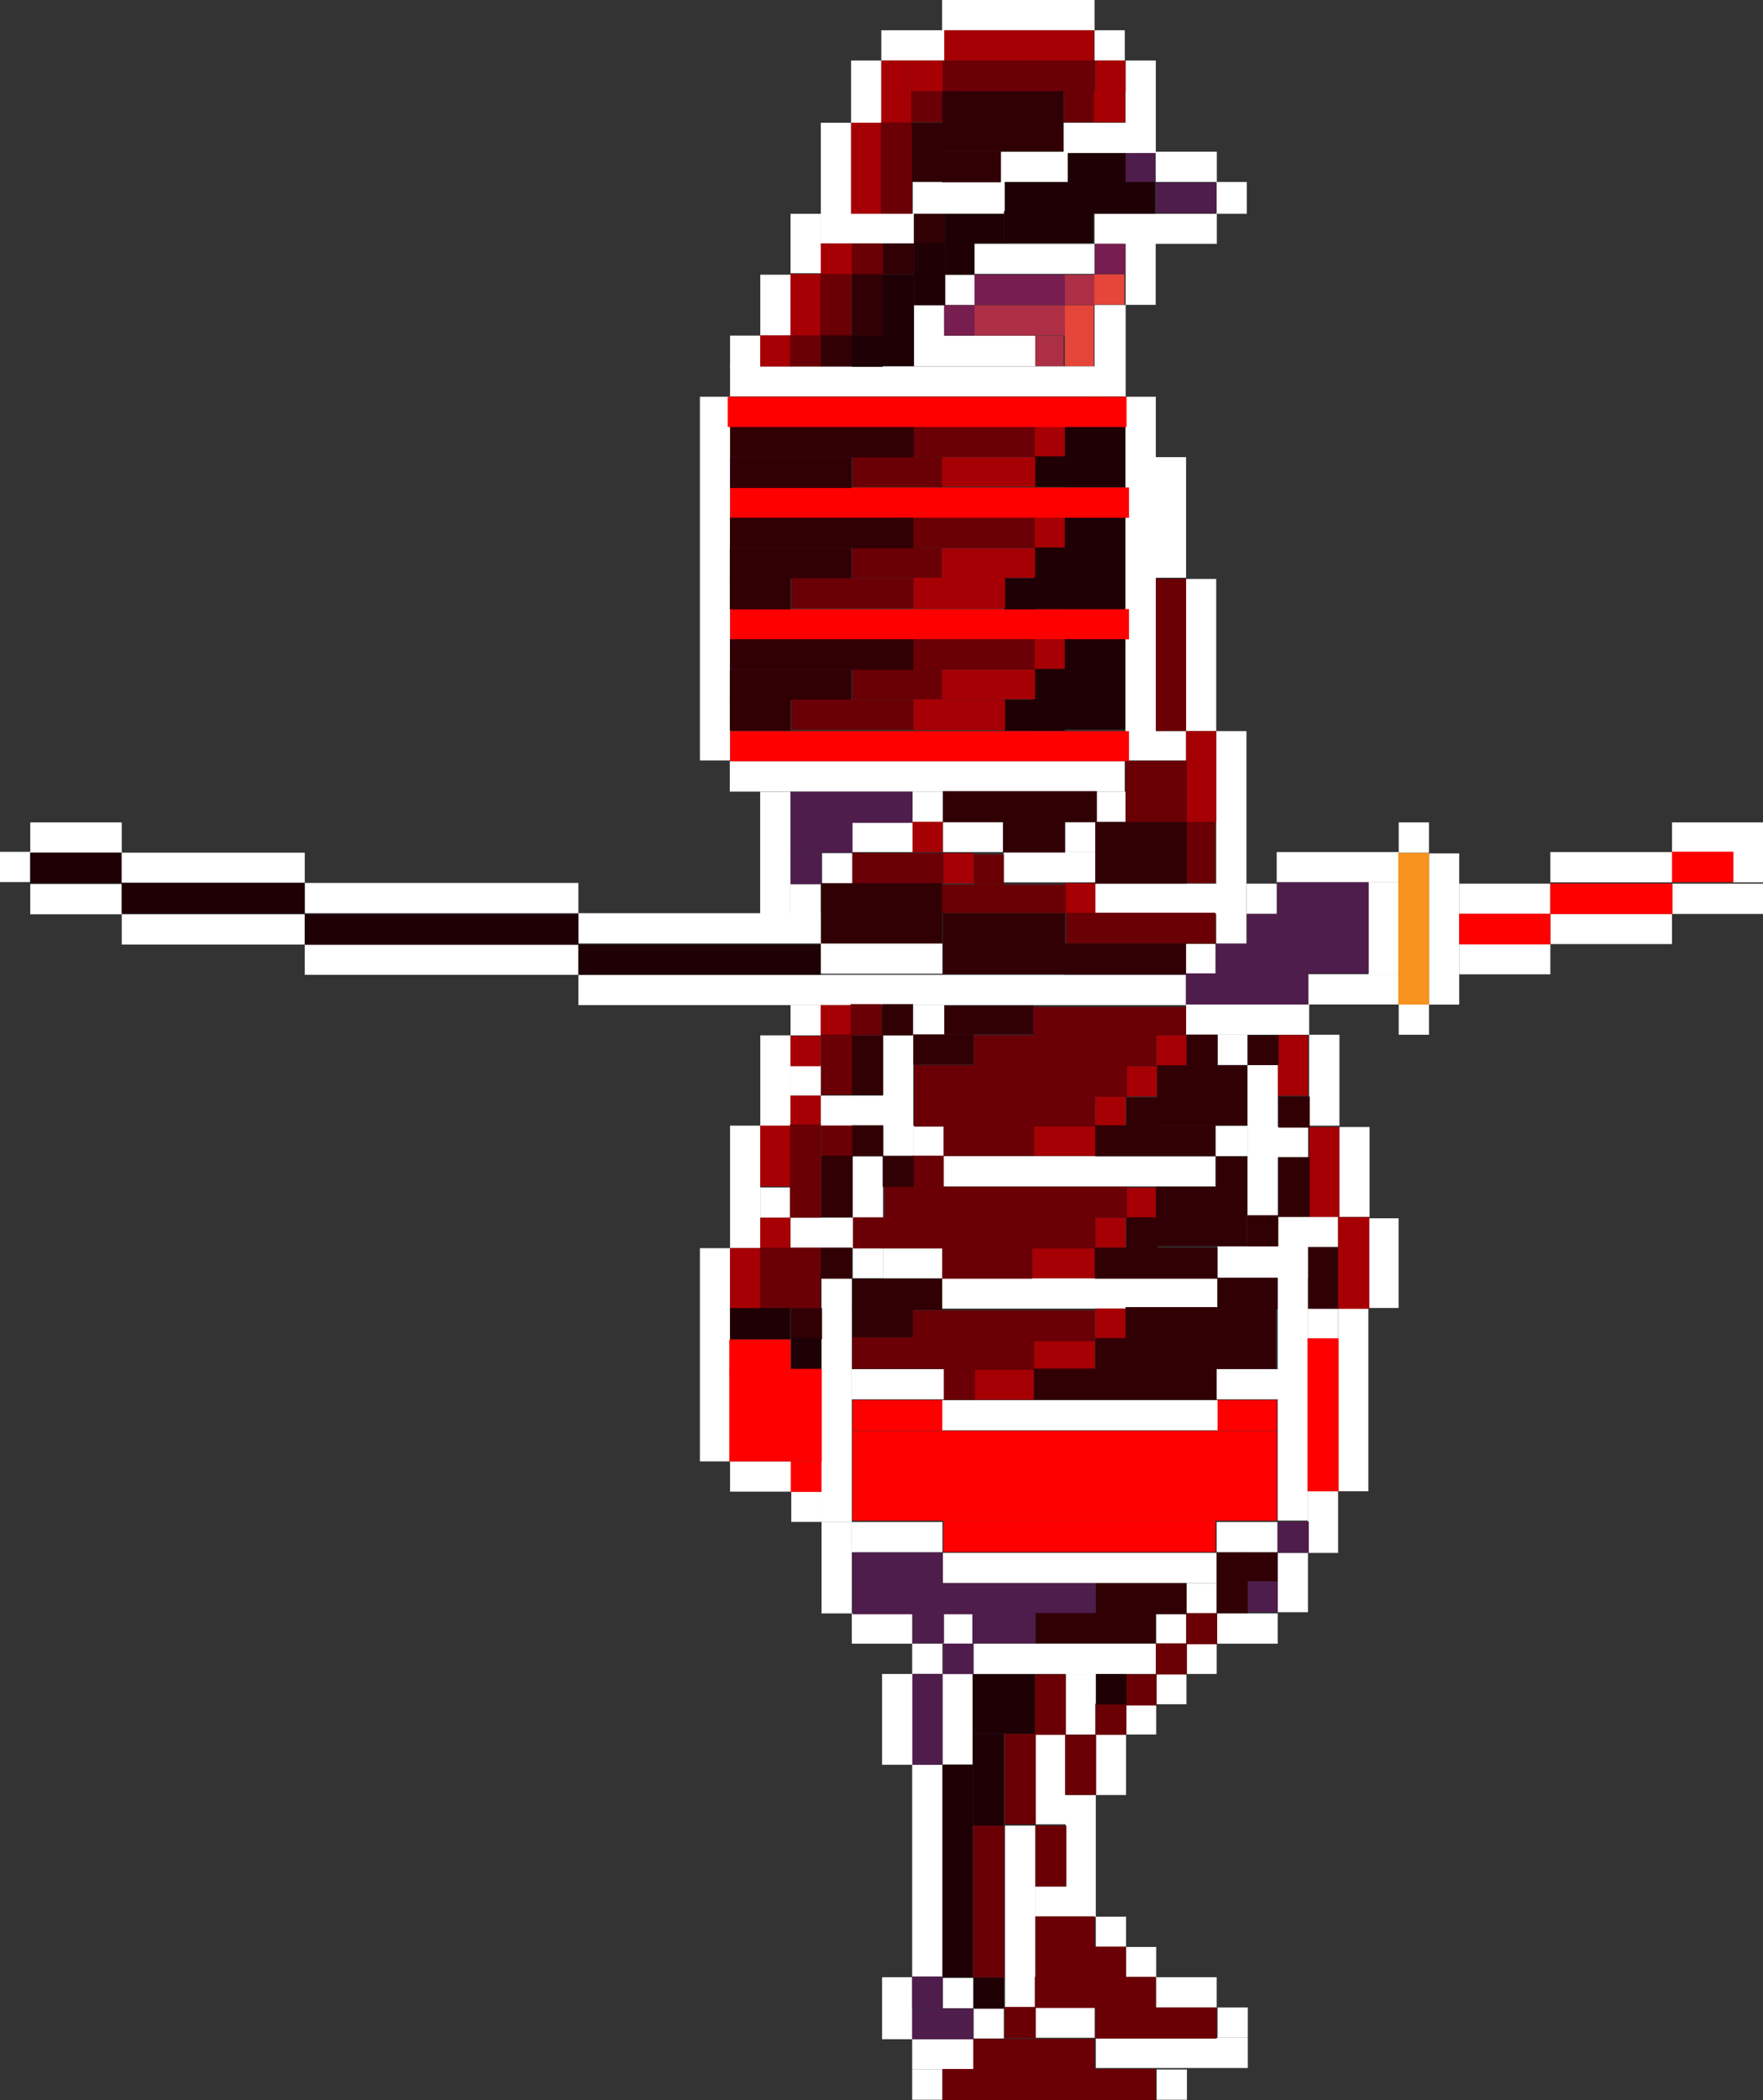 <?xml version="1.0" encoding="UTF-8"?>
<svg id="Layer_2" data-name="Layer 2" xmlns="http://www.w3.org/2000/svg" viewBox="0 0 143.35 170.71">
  <rect x="0" y="0" width="143.35" height="170.71" fill="#333333" stroke="none"/>
  <defs>
    <style>
      .cls-1 {
        fill: #781d4f;
      }

      .cls-1, .cls-2, .cls-3, .cls-4, .cls-5, .cls-6, .cls-7, .cls-8, .cls-9, .cls-10, .cls-11 {
        stroke-width: 0px;
      }

      .cls-2 {
        fill: #6a0005;
      }

      .cls-3 {
        fill: #f7931e;
      }

      .cls-4 {
        fill: #310005;
      }

      .cls-5 {
        fill: #4f1d4c;
      }

      .cls-6 {
        fill: red;
      }

      .cls-7 {
        fill: #a60005;
      }

      .cls-8 {
        fill: #fff;
      }

      .cls-9 {
        fill: #e64539;
      }

      .cls-10 {
        fill: #ad2f45;
      }

      .cls-11 {
        fill: #1e0005;
      }
    </style>
  </defs>
  <g id="Layer_1-2" data-name="Layer 1">
    <g>
      <rect class="cls-8" x="98.92" y="14.79" width="2.46" height="2.59"/>
      <rect class="cls-8" x="89" y="17.38" width="9.94" height="2.44"/>
      <rect class="cls-8" x="90.16" y="20.99" width="5.16" height="2.44" transform="translate(114.96 -70.54) rotate(90)"/>
      <rect class="cls-8" x="86.54" y="27.24" width="7.43" height="2.53" transform="translate(118.77 -61.75) rotate(90)"/>
      <rect class="cls-8" x="79.06" y="19.82" width="9.94" height="2.44"/>
      <rect class="cls-8" x="59.36" y="29.78" width="29.88" height="2.44"/>
      <rect class="cls-8" x="74.3" y="27.29" width="9.88" height="2.48"/>
      <rect class="cls-8" x="76.78" y="22.33" width="2.46" height="2.46"/>
      <rect class="cls-8" x="74.3" y="24.79" width="2.46" height="2.69"/>
      <rect class="cls-8" x="59.36" y="27.28" width="2.46" height="2.61"/>
      <rect class="cls-8" x="61.82" y="22.33" width="2.46" height="4.95"/>
      <rect class="cls-8" x="64.28" y="17.38" width="2.46" height="4.83"/>
      <rect class="cls-8" x="66.74" y="9.98" width="2.46" height="9.84"/>
      <rect class="cls-8" x="66.74" y="17.37" width="7.56" height="2.46"/>
      <rect class="cls-8" x="69.2" y="4.92" width="2.46" height="5.06"/>
      <rect class="cls-8" x="71.66" y="2.46" width="5.13" height="2.46"/>
      <rect class="cls-8" x="76.6" width="12.4" height="2.46"/>
      <rect class="cls-8" x="89" y="2.46" width="2.46" height="2.46"/>
      <rect class="cls-8" x="91.52" y="4.92" width="2.46" height="7.52"/>
      <rect class="cls-8" x="93.97" y="12.33" width="4.97" height="2.46"/>
      <rect class="cls-8" x="86.48" y="9.98" width="5.31" height="2.46"/>
      <rect class="cls-8" x="81.38" y="12.34" width="5.45" height="2.46"/>
      <rect class="cls-8" x="74.22" y="14.79" width="7.48" height="2.59"/>
      <rect class="cls-1" x="89.03" y="19.82" width="2.46" height="2.46"/>
      <rect class="cls-1" x="79.24" y="22.33" width="7.34" height="2.46"/>
      <rect class="cls-1" x="76.78" y="24.81" width="2.46" height="2.46"/>
      <rect class="cls-10" x="79.24" y="24.81" width="7.34" height="2.46"/>
      <rect class="cls-10" x="84.18" y="27.3" width="2.3" height="2.46"/>
      <rect class="cls-10" x="86.58" y="22.33" width="2.46" height="2.46"/>
      <rect class="cls-5" x="93.98" y="14.85" width="4.94" height="2.46"/>
      <rect class="cls-5" x="91.47" y="12.44" width="2.46" height="2.46"/>
      <rect class="cls-11" x="81.7" y="14.79" width="12.22" height="2.59"/>
      <rect class="cls-11" x="81.63" y="17.16" width="7.24" height="2.59"/>
      <rect class="cls-11" x="86.83" y="12.44" width="4.69" height="2.59"/>
      <rect class="cls-9" x="88.97" y="22.3" width="2.46" height="2.46"/>
      <rect class="cls-9" x="86.58" y="24.81" width="2.36" height="4.95"/>
      <rect class="cls-7" x="76.78" y="2.46" width="12.19" height="2.46"/>
      <rect class="cls-7" x="89.07" y="4.92" width="2.46" height="2.53"/>
      <rect class="cls-7" x="71.66" y="4.92" width="2.46" height="5.06"/>
      <rect class="cls-7" x="69.2" y="9.98" width="2.46" height="7.4"/>
      <rect class="cls-2" x="84.03" y="4.92" width="5.01" height="2.53"/>
      <rect class="cls-2" x="86.51" y="7.41" width="2.53" height="2.53"/>
      <rect class="cls-2" x="76.6" y="4.92" width="7.5" height="2.53"/>
      <rect class="cls-4" x="72.98" y="11.12" width="4.8" height="2.53" transform="translate(87.77 -63) rotate(90)"/>
      <rect class="cls-7" x="88.95" y="7.41" width="2.53" height="2.53"/>
      <rect class="cls-7" x="74.12" y="4.92" width="2.53" height="2.53"/>
      <rect class="cls-2" x="71.62" y="9.95" width="2.53" height="7.43"/>
      <rect class="cls-4" x="76.6" y="7.41" width="9.88" height="2.53"/>
      <rect class="cls-4" x="76.6" y="9.77" width="9.88" height="2.53"/>
      <rect class="cls-4" x="76.6" y="12.29" width="4.78" height="2.53"/>
      <rect class="cls-7" x="66.74" y="19.78" width="2.53" height="2.53"/>
      <rect class="cls-7" x="64.28" y="22.27" width="2.46" height="5.03"/>
      <rect class="cls-7" x="61.82" y="27.26" width="2.46" height="2.53"/>
      <rect class="cls-2" x="69.26" y="19.78" width="2.53" height="2.53"/>
      <rect class="cls-2" x="66.7" y="22.27" width="2.53" height="5.03"/>
      <rect class="cls-2" x="64.24" y="27.26" width="2.53" height="2.53"/>
      <rect class="cls-2" x="74.09" y="7.41" width="2.53" height="2.53"/>
      <rect class="cls-4" x="71.79" y="19.78" width="2.53" height="2.53" transform="translate(94.1 -52.01) rotate(90)"/>
      <rect class="cls-4" x="68.02" y="23.53" width="5" height="2.53" transform="translate(95.32 -45.73) rotate(90)"/>
      <rect class="cls-4" x="66.74" y="27.26" width="2.53" height="2.53" transform="translate(96.53 -39.48) rotate(90)"/>
      <rect class="cls-4" x="74.37" y="17.33" width="2.44" height="2.53" transform="translate(94.18 -56.99) rotate(90)"/>
      <rect class="cls-11" x="69.34" y="24.78" width="7.43" height="2.53" transform="translate(99.1 -47.01) rotate(90)"/>
      <rect class="cls-11" x="73.06" y="21.01" width="5.06" height="2.53" transform="translate(97.87 -53.31) rotate(90)"/>
      <rect class="cls-11" x="69.26" y="27.28" width="2.53" height="2.53" transform="translate(99.07 -41.97) rotate(90)"/>
      <rect class="cls-11" x="75.57" y="18.66" width="4.95" height="2.39" transform="translate(97.9 -58.19) rotate(90)"/>
      <rect class="cls-11" x="79.24" y="17.38" width="2.39" height="2.39" transform="translate(99.01 -61.86) rotate(90)"/>
      <rect class="cls-8" x="56.91" y="32.25" width="2.46" height="29.57"/>
      <rect class="cls-8" x="91.52" y="32.25" width="2.46" height="29.57"/>
      <rect class="cls-6" x="74.35" y="24.64" width="2.46" height="32.43" transform="translate(116.44 -34.72) rotate(90)"/>
      <rect class="cls-6" x="74.36" y="34.52" width="2.46" height="32.43" transform="translate(126.32 -24.85) rotate(90)"/>
      <rect class="cls-11" x="86.58" y="34.69" width="4.89" height="4.89" transform="translate(126.16 -51.88) rotate(90)"/>
      <rect class="cls-11" x="84.09" y="37.08" width="2.48" height="2.53" transform="translate(123.67 -46.99) rotate(90)"/>
      <rect class="cls-7" x="84.06" y="34.69" width="2.53" height="2.41"/>
      <rect class="cls-7" x="76.6" y="37.16" width="7.58" height="2.41"/>
      <rect class="cls-2" x="77.92" y="30.92" width="2.45" height="9.99" transform="translate(115.06 -43.23) rotate(90)"/>
      <rect class="cls-2" x="71.73" y="34.72" width="2.45" height="7.29" transform="translate(111.32 -34.59) rotate(90)"/>
      <rect class="cls-4" x="59.37" y="34.69" width="14.92" height="2.49" transform="translate(133.66 71.87) rotate(180)"/>
      <rect class="cls-4" x="59.37" y="37.18" width="9.89" height="2.49" transform="translate(128.62 76.85) rotate(180)"/>
      <rect class="cls-11" x="85.3" y="43.35" width="7.42" height="4.89" transform="translate(134.8 -43.21) rotate(90)"/>
      <rect class="cls-11" x="82.81" y="45.73" width="5.01" height="2.53" transform="translate(132.31 -38.31) rotate(90)"/>
      <rect class="cls-7" x="84.04" y="42.09" width="2.53" height="2.41"/>
      <rect class="cls-7" x="76.58" y="44.56" width="7.58" height="2.41"/>
      <rect class="cls-2" x="77.9" y="38.32" width="2.45" height="9.99" transform="translate(122.44 -35.82) rotate(90)"/>
      <rect class="cls-2" x="71.71" y="42.12" width="2.45" height="7.29" transform="translate(118.69 -27.17) rotate(90)"/>
      <rect class="cls-4" x="59.35" y="42.09" width="14.92" height="2.49" transform="translate(133.62 86.66) rotate(180)"/>
      <rect class="cls-4" x="59.35" y="44.58" width="9.89" height="2.49" transform="translate(128.58 91.64) rotate(180)"/>
      <rect class="cls-11" x="85.33" y="53.19" width="7.35" height="4.89" transform="translate(144.64 -33.37) rotate(90)"/>
      <rect class="cls-11" x="82.79" y="55.62" width="5.04" height="2.53" transform="translate(142.2 -28.42) rotate(90)"/>
      <rect class="cls-7" x="84.04" y="51.96" width="2.53" height="2.41"/>
      <rect class="cls-7" x="76.58" y="54.43" width="7.58" height="2.41"/>
      <rect class="cls-2" x="77.9" y="48.19" width="2.45" height="9.99" transform="translate(132.31 -25.94) rotate(90)"/>
      <rect class="cls-2" x="71.71" y="51.99" width="2.45" height="7.29" transform="translate(128.57 -17.3) rotate(90)"/>
      <rect class="cls-4" x="59.35" y="51.96" width="14.92" height="2.49" transform="translate(133.62 106.41) rotate(180)"/>
      <rect class="cls-4" x="59.35" y="54.45" width="9.89" height="2.49" transform="translate(128.58 111.39) rotate(180)"/>
      <rect class="cls-11" x="81.64" y="47" width="2.53" height="2.53" transform="translate(131.17 -34.64) rotate(90)"/>
      <rect class="cls-7" x="74.27" y="46.96" width="7.46" height="2.51"/>
      <rect class="cls-2" x="68.09" y="43.26" width="2.45" height="9.92" transform="translate(117.53 -21.09) rotate(90)"/>
      <rect class="cls-4" x="59.34" y="47.02" width="4.94" height="2.51" transform="translate(123.62 96.55) rotate(180)"/>
      <rect class="cls-11" x="81.64" y="56.87" width="2.53" height="2.53" transform="translate(141.05 -24.77) rotate(90)"/>
      <rect class="cls-7" x="74.27" y="56.84" width="7.46" height="2.51"/>
      <rect class="cls-2" x="68.09" y="53.13" width="2.45" height="9.92" transform="translate(127.4 -11.22) rotate(90)"/>
      <rect class="cls-4" x="59.34" y="56.9" width="4.94" height="2.51" transform="translate(123.62 116.3) rotate(180)"/>
      <rect class="cls-6" x="74.15" y="17.26" width="2.46" height="32.43" transform="translate(108.86 -41.9) rotate(90)"/>
      <rect class="cls-6" x="74.36" y="44.44" width="2.46" height="32.43" transform="translate(136.24 -14.93) rotate(90)"/>
      <rect class="cls-8" x="93.98" y="37.16" width="2.46" height="9.8"/>
      <rect class="cls-8" x="96.43" y="47.06" width="2.46" height="12.37"/>
      <rect class="cls-8" x="98.89" y="59.43" width="2.46" height="17.3"/>
      <rect class="cls-8" x="101.35" y="71.83" width="2.46" height="2.46"/>
      <rect class="cls-8" x="103.81" y="69.26" width="9.92" height="2.46"/>
      <rect class="cls-8" x="113.73" y="66.85" width="2.46" height="2.46"/>
      <rect class="cls-8" x="116.19" y="69.37" width="2.46" height="12.29"/>
      <rect class="cls-8" x="118.65" y="71.83" width="7.41" height="2.46"/>
      <rect class="cls-8" x="126.06" y="69.26" width="9.89" height="2.46"/>
      <rect class="cls-8" x="135.95" y="66.85" width="7.41" height="2.46"/>
      <rect class="cls-8" x="140.89" y="69.26" width="2.46" height="2.46"/>
      <rect class="cls-8" x="135.95" y="71.83" width="7.41" height="2.46"/>
      <rect class="cls-8" x="126.06" y="74.28" width="9.89" height="2.46"/>
      <rect class="cls-8" x="118.65" y="76.74" width="7.41" height="2.46"/>
      <rect class="cls-8" x="113.73" y="81.65" width="2.46" height="2.46"/>
      <rect class="cls-8" x="106.31" y="79.19" width="7.42" height="2.46"/>
      <rect class="cls-8" x="111.27" y="71.71" width="2.46" height="7.48"/>
      <rect class="cls-8" x="96.44" y="81.65" width="10.01" height="2.46"/>
      <rect class="cls-8" x="106.45" y="84.11" width="2.46" height="7.39"/>
      <rect class="cls-8" x="108.9" y="91.61" width="2.46" height="7.31"/>
      <rect class="cls-8" x="111.26" y="99.03" width="2.46" height="7.29"/>
      <rect class="cls-8" x="108.8" y="106.36" width="2.46" height="14.86"/>
      <rect class="cls-8" x="106.34" y="121.22" width="2.46" height="5.01"/>
      <rect class="cls-8" x="103.89" y="126.23" width="2.46" height="4.82"/>
      <rect class="cls-8" x="98.93" y="131.15" width="4.96" height="2.46"/>
      <rect class="cls-8" x="96.47" y="133.61" width="2.46" height="2.46"/>
      <rect class="cls-8" x="94.01" y="136.07" width="2.46" height="2.46"/>
      <rect class="cls-8" x="91.55" y="138.53" width="2.46" height="2.46"/>
      <rect class="cls-8" x="89.1" y="140.99" width="2.46" height="4.92"/>
      <rect class="cls-8" x="86.64" y="145.91" width="2.46" height="9.9"/>
      <rect class="cls-8" x="89.1" y="155.8" width="2.46" height="2.46"/>
      <rect class="cls-8" x="91.55" y="158.26" width="2.46" height="2.46"/>
      <rect class="cls-8" x="94.01" y="160.72" width="4.92" height="2.46"/>
      <rect class="cls-8" x="99" y="163.18" width="2.46" height="2.46"/>
      <rect class="cls-8" x="89.1" y="165.64" width="12.36" height="2.46"/>
      <rect class="cls-8" x="94.05" y="168.22" width="2.46" height="2.46"/>
      <rect class="cls-8" x="74.17" y="168.22" width="2.46" height="2.46"/>
      <rect class="cls-8" x="74.17" y="165.76" width="4.99" height="2.46"/>
      <rect class="cls-8" x="71.72" y="160.72" width="2.46" height="5.04"/>
      <rect class="cls-8" x="74.17" y="143.45" width="2.46" height="17.27"/>
      <rect class="cls-8" x="71.72" y="136.07" width="2.46" height="7.38"/>
      <rect class="cls-8" x="74.17" y="133.61" width="2.46" height="2.46"/>
      <rect class="cls-8" x="69.26" y="131.15" width="4.91" height="2.46"/>
      <rect class="cls-8" x="66.8" y="123.71" width="2.46" height="7.44"/>
      <rect class="cls-8" x="64.34" y="121.25" width="2.46" height="2.46"/>
      <rect class="cls-8" x="59.36" y="118.79" width="4.98" height="2.46"/>
      <rect class="cls-8" x="56.91" y="101.46" width="2.46" height="17.33"/>
      <rect class="cls-8" x="59.36" y="91.5" width="2.46" height="9.96"/>
      <rect class="cls-8" x="61.82" y="84.16" width="2.46" height="7.35"/>
      <rect class="cls-8" x="64.28" y="81.7" width="2.46" height="2.46"/>
      <rect class="cls-8" x="47.03" y="79.24" width="49.4" height="2.46"/>
      <rect class="cls-8" x="24.78" y="76.78" width="22.25" height="2.46"/>
      <rect class="cls-8" x="24.78" y="71.77" width="22.25" height="2.46"/>
      <rect class="cls-8" x="9.9" y="74.32" width="14.88" height="2.46"/>
      <rect class="cls-8" x="2.46" y="71.86" width="7.44" height="2.46"/>
      <rect class="cls-8" y="69.24" width="2.46" height="2.46"/>
      <rect class="cls-8" x="2.46" y="66.85" width="7.44" height="2.46"/>
      <rect class="cls-8" x="9.9" y="69.31" width="14.88" height="2.46"/>
      <rect class="cls-8" x="47.03" y="74.23" width="19.71" height="2.46"/>
      <rect class="cls-8" x="61.81" y="64.36" width="2.46" height="9.98"/>
      <rect class="cls-8" x="59.34" y="61.89" width="32.11" height="2.46"/>
      <rect class="cls-8" x="93.98" y="59.43" width="2.46" height="2.39"/>
      <rect class="cls-8" x="89.06" y="64.35" width="2.46" height="2.46"/>
      <rect class="cls-8" x="86.6" y="66.8" width="2.46" height="2.46"/>
      <rect class="cls-8" x="81.61" y="69.26" width="7.45" height="2.46"/>
      <rect class="cls-8" x="76.68" y="66.8" width="4.88" height="2.46"/>
      <rect class="cls-8" x="74.2" y="64.35" width="2.46" height="2.46"/>
      <rect class="cls-8" x="69.3" y="66.8" width="4.91" height="2.46"/>
      <rect class="cls-8" x="66.84" y="69.35" width="2.46" height="2.46"/>
      <rect class="cls-8" x="64.27" y="71.88" width="2.46" height="2.46"/>
      <rect class="cls-8" x="66.74" y="76.69" width="9.89" height="2.46"/>
      <rect class="cls-8" x="64.28" y="86.6" width="2.46" height="2.46"/>
      <rect class="cls-8" x="74.21" y="81.7" width="2.57" height="2.46"/>
      <rect class="cls-8" x="71.8" y="84.16" width="2.46" height="9.83"/>
      <rect class="cls-8" x="74.26" y="91.5" width="2.46" height="2.46"/>
      <rect class="cls-8" x="66.74" y="89.06" width="5.18" height="2.46"/>
      <rect class="cls-8" x="69.34" y="93.98" width="2.46" height="9.92"/>
      <rect class="cls-8" x="71.8" y="101.45" width="4.81" height="2.46"/>
      <rect class="cls-8" x="61.82" y="96.53" width="2.46" height="2.46"/>
      <rect class="cls-8" x="64.28" y="98.98" width="5.21" height="2.46"/>
      <rect class="cls-8" x="76.72" y="93.98" width="22.11" height="2.46"/>
      <rect class="cls-8" x="89.06" y="71.83" width="10.04" height="2.46"/>
      <rect class="cls-8" x="96.43" y="76.73" width="2.46" height="2.46"/>
      <rect class="cls-8" x="98.98" y="84.11" width="2.46" height="2.46"/>
      <rect class="cls-8" x="101.44" y="86.58" width="2.46" height="12.34"/>
      <rect class="cls-8" x="98.83" y="91.52" width="2.61" height="2.46"/>
      <rect class="cls-8" x="103.9" y="91.61" width="2.46" height="2.46"/>
      <rect class="cls-8" x="103.9" y="98.92" width="4.9" height="2.46"/>
      <rect class="cls-8" x="98.99" y="101.3" width="7.37" height="2.57"/>
      <rect class="cls-8" x="76.61" y="103.91" width="22.38" height="2.46"/>
      <rect class="cls-8" x="103.89" y="103.76" width="2.46" height="19.84"/>
      <rect class="cls-8" x="106.34" y="106.36" width="2.46" height="2.46"/>
      <rect class="cls-8" x="98.93" y="123.72" width="4.94" height="2.46"/>
      <rect class="cls-8" x="76.63" y="126.23" width="22.3" height="2.46"/>
      <rect class="cls-8" x="96.47" y="128.69" width="2.46" height="2.46"/>
      <rect class="cls-8" x="94.01" y="131.15" width="2.46" height="2.46"/>
      <rect class="cls-8" x="79.06" y="133.61" width="14.95" height="2.46"/>
      <rect class="cls-8" x="86.64" y="136.07" width="2.46" height="4.92"/>
      <rect class="cls-8" x="84.18" y="140.99" width="2.46" height="7.3"/>
      <rect class="cls-8" x="81.72" y="148.4" width="2.46" height="14.78"/>
      <rect class="cls-8" x="84.18" y="153.34" width="2.46" height="2.46"/>
      <rect class="cls-8" x="84.02" y="163.18" width="4.99" height="2.46"/>
      <rect class="cls-8" x="79.16" y="163.24" width="2.46" height="2.46"/>
      <rect class="cls-8" x="76.67" y="160.78" width="2.46" height="2.46"/>
      <rect class="cls-8" x="76.63" y="136.07" width="2.46" height="7.38"/>
      <rect class="cls-8" x="76.63" y="131.15" width="2.46" height="2.46"/>
      <rect class="cls-8" x="69.26" y="123.72" width="7.37" height="2.46"/>
      <rect class="cls-8" x="66.8" y="103.91" width="2.46" height="19.81"/>
      <rect class="cls-7" x="96.43" y="59.43" width="2.46" height="7.38"/>
      <rect class="cls-7" x="86.6" y="71.79" width="2.46" height="2.46"/>
      <rect class="cls-7" x="76.72" y="69.35" width="2.46" height="2.46"/>
      <rect class="cls-7" x="74.2" y="66.8" width="2.46" height="2.46"/>
      <rect class="cls-7" x="66.73" y="81.7" width="2.46" height="2.46"/>
      <rect class="cls-7" x="64.27" y="84.21" width="2.46" height="2.46"/>
      <rect class="cls-7" x="94.02" y="84.16" width="2.46" height="2.46"/>
      <rect class="cls-7" x="91.62" y="86.67" width="2.46" height="2.46"/>
      <rect class="cls-7" x="89.06" y="89.06" width="2.46" height="2.46"/>
      <rect class="cls-7" x="84.07" y="91.5" width="4.99" height="2.46"/>
      <rect class="cls-7" x="103.9" y="84.14" width="2.46" height="4.93"/>
      <rect class="cls-7" x="106.45" y="91.61" width="2.46" height="7.31"/>
      <rect class="cls-7" x="64.27" y="89.06" width="2.46" height="2.46"/>
      <rect class="cls-7" x="61.82" y="91.5" width="2.46" height="4.94"/>
      <rect class="cls-7" x="91.52" y="96.53" width="2.46" height="2.46"/>
      <rect class="cls-7" x="89.06" y="98.98" width="2.46" height="2.46"/>
      <rect class="cls-7" x="83.93" y="101.45" width="5.1" height="2.46"/>
      <rect class="cls-7" x="61.82" y="98.98" width="2.46" height="2.46"/>
      <rect class="cls-7" x="59.36" y="101.45" width="2.46" height="5"/>
      <rect class="cls-7" x="89.06" y="106.36" width="2.46" height="2.46"/>
      <rect class="cls-7" x="84.07" y="108.9" width="4.96" height="2.46"/>
      <rect class="cls-7" x="79.08" y="111.23" width="5" height="2.58"/>
      <rect class="cls-2" x="93.98" y="47.05" width="2.46" height="12.36"/>
      <rect class="cls-2" x="91.52" y="61.85" width="4.99" height="4.99"/>
      <rect class="cls-2" x="96.51" y="66.8" width="2.32" height="4.99"/>
      <rect class="cls-2" x="86.67" y="74.19" width="12.16" height="2.51"/>
      <rect class="cls-2" x="76.61" y="71.9" width="10.06" height="2.32"/>
      <rect class="cls-2" x="69.31" y="69.33" width="7.4" height="2.49"/>
      <rect class="cls-2" x="79.18" y="69.45" width="2.44" height="2.44"/>
      <rect class="cls-2" x="84.02" y="81.84" width="12.41" height="2.32"/>
      <rect class="cls-2" x="79.16" y="84.14" width="14.86" height="2.53"/>
      <rect class="cls-2" x="74.32" y="86.57" width="17.31" height="2.59"/>
      <rect class="cls-2" x="74.32" y="88.99" width="14.71" height="2.59"/>
      <rect class="cls-2" x="76.72" y="91.37" width="7.35" height="2.59"/>
      <rect class="cls-2" x="71.92" y="96.46" width="19.71" height="2.53"/>
      <rect class="cls-2" x="69.35" y="98.95" width="19.71" height="2.53"/>
      <rect class="cls-2" x="76.61" y="101.41" width="7.32" height="2.53"/>
      <rect class="cls-2" x="74.21" y="93.95" width="2.53" height="2.53"/>
      <rect class="cls-2" x="69.16" y="81.62" width="2.53" height="2.53"/>
      <rect class="cls-2" x="66.77" y="84.08" width="2.53" height="4.91"/>
      <rect class="cls-2" x="66.78" y="91.49" width="2.53" height="2.53"/>
      <rect class="cls-2" x="64.23" y="91.4" width="2.53" height="7.58"/>
      <rect class="cls-2" x="61.79" y="101.41" width="4.94" height="4.94"/>
      <rect class="cls-2" x="74.23" y="106.51" width="14.8" height="2.53"/>
      <rect class="cls-2" x="69.31" y="108.7" width="14.76" height="2.66"/>
      <rect class="cls-2" x="76.74" y="111.36" width="2.53" height="2.53"/>
      <rect class="cls-2" x="96.44" y="131.12" width="2.53" height="2.53"/>
      <rect class="cls-2" x="93.98" y="133.58" width="2.53" height="2.53"/>
      <rect class="cls-2" x="91.52" y="136.1" width="2.53" height="2.53"/>
      <rect class="cls-2" x="89.06" y="138.49" width="2.53" height="2.53"/>
      <rect class="cls-2" x="86.6" y="141.02" width="2.53" height="4.88"/>
      <rect class="cls-2" x="84.18" y="148.4" width="2.53" height="4.95"/>
      <rect class="cls-2" x="84.18" y="155.77" width="4.83" height="2.53"/>
      <rect class="cls-2" x="84.18" y="158.23" width="7.38" height="2.53"/>
      <rect class="cls-2" x="84.14" y="160.69" width="9.83" height="2.53"/>
      <rect class="cls-2" x="89.06" y="163.18" width="9.87" height="2.53"/>
      <rect class="cls-2" x="79.14" y="148.39" width="2.53" height="12.36"/>
      <rect class="cls-2" x="81.69" y="140.92" width="2.53" height="7.37"/>
      <rect class="cls-2" x="84.14" y="136.1" width="2.53" height="4.92"/>
      <rect class="cls-5" x="103.87" y="71.71" width="7.41" height="7.41"/>
      <rect class="cls-5" x="96.43" y="79.12" width="9.96" height="2.53"/>
      <rect class="cls-5" x="98.83" y="76.69" width="5.1" height="2.53"/>
      <rect class="cls-5" x="101.41" y="74.29" width="2.53" height="2.53"/>
      <rect class="cls-5" x="64.28" y="64.36" width="9.92" height="2.53"/>
      <rect class="cls-5" x="64.28" y="66.77" width="5.03" height="2.53"/>
      <rect class="cls-5" x="64.28" y="69.32" width="2.53" height="2.53"/>
      <rect class="cls-5" x="106.31" y="108.86" width="2.53" height="12.36"/>
      <rect class="cls-5" x="103.89" y="123.69" width="2.53" height="2.53"/>
      <rect class="cls-5" x="101.36" y="128.52" width="2.53" height="2.53"/>
      <rect class="cls-5" x="69.34" y="128.69" width="19.72" height="2.53"/>
      <rect class="cls-5" x="79.06" y="131.12" width="5.15" height="2.46"/>
      <rect class="cls-5" x="74.23" y="131.05" width="2.53" height="2.53"/>
      <rect class="cls-5" x="69.31" y="126.19" width="7.36" height="2.53"/>
      <rect class="cls-2" x="76.63" y="168.18" width="17.35" height="2.53"/>
      <rect class="cls-2" x="79.14" y="165.73" width="9.87" height="2.53"/>
      <rect class="cls-2" x="81.69" y="163.14" width="2.53" height="2.53"/>
      <rect class="cls-4" x="76.66" y="64.31" width="12.53" height="2.53"/>
      <rect class="cls-4" x="81.56" y="66.77" width="5.04" height="2.53"/>
      <rect class="cls-4" x="89.06" y="66.82" width="7.44" height="5"/>
      <rect class="cls-4" x="66.79" y="71.79" width="9.82" height="4.89"/>
      <rect class="cls-4" x="76.66" y="74.23" width="9.94" height="4.95"/>
      <rect class="cls-4" x="86.54" y="76.69" width="9.89" height="2.53"/>
      <rect class="cls-4" x="76.78" y="81.74" width="7.24" height="2.34"/>
      <rect class="cls-4" x="74.26" y="84.08" width="4.9" height="2.46"/>
      <rect class="cls-4" x="71.71" y="81.62" width="2.53" height="2.53"/>
      <rect class="cls-4" x="69.28" y="84.17" width="2.53" height="4.82"/>
      <rect class="cls-4" x="69.29" y="91.47" width="2.53" height="2.53"/>
      <rect class="cls-4" x="71.77" y="93.95" width="2.53" height="2.53"/>
      <rect class="cls-4" x="66.78" y="93.93" width="2.53" height="5.01"/>
      <rect class="cls-4" x="66.73" y="101.41" width="2.53" height="2.53"/>
      <rect class="cls-4" x="64.31" y="106.33" width="2.53" height="2.53"/>
      <rect class="cls-4" x="69.31" y="103.95" width="7.3" height="2.53"/>
      <rect class="cls-4" x="69.31" y="106.17" width="4.92" height="2.53"/>
      <rect class="cls-4" x="101.44" y="84.16" width="2.53" height="2.41"/>
      <rect class="cls-4" x="96.48" y="84.1" width="2.53" height="2.53"/>
      <rect class="cls-4" x="94.08" y="86.6" width="7.32" height="4.87"/>
      <rect class="cls-4" x="89.06" y="91.47" width="9.77" height="2.53"/>
      <rect class="cls-4" x="91.58" y="89.2" width="2.53" height="2.53"/>
      <rect class="cls-4" x="103.97" y="89.13" width="2.53" height="2.53"/>
      <rect class="cls-4" x="103.97" y="94.07" width="2.53" height="4.85"/>
      <rect class="cls-4" x="98.87" y="94" width="2.53" height="2.53"/>
      <rect class="cls-4" x="93.99" y="96.46" width="7.41" height="4.84"/>
      <rect class="cls-4" x="101.41" y="98.78" width="2.53" height="2.53"/>
      <rect class="cls-4" x="91.58" y="98.95" width="2.53" height="2.53"/>
      <rect class="cls-4" x="89.02" y="101.41" width="9.97" height="2.53"/>
      <rect class="cls-4" x="98.99" y="103.87" width="4.9" height="2.53"/>
      <rect class="cls-4" x="91.52" y="106.25" width="12.24" height="2.53"/>
      <rect class="cls-4" x="89.06" y="108.76" width="14.7" height="2.53"/>
      <rect class="cls-4" x="84.07" y="111.25" width="14.88" height="2.53"/>
      <rect class="cls-4" x="101.36" y="126.19" width="2.53" height="2.34"/>
      <rect class="cls-4" x="98.93" y="126.19" width="2.53" height="4.95"/>
      <rect class="cls-4" x="89.1" y="128.69" width="7.38" height="2.53"/>
      <rect class="cls-4" x="84.21" y="131.12" width="9.77" height="2.46"/>
      <rect class="cls-11" x="59.36" y="106.33" width="4.89" height="2.53"/>
      <rect class="cls-11" x="64.34" y="108.76" width="2.45" height="2.53"/>
      <rect class="cls-11" x="69.29" y="111.25" width="7.4" height="2.53"/>
      <rect class="cls-11" x="76.69" y="113.78" width="22.24" height="2.53"/>
      <rect class="cls-11" x="98.96" y="111.25" width="4.91" height="2.53"/>
      <rect class="cls-11" x="79.09" y="136.1" width="5.05" height="4.82"/>
      <rect class="cls-11" x="79.09" y="140.92" width="2.54" height="7.47"/>
      <rect class="cls-11" x="76.64" y="143.44" width="2.45" height="17.28"/>
      <rect class="cls-11" x="79.17" y="160.75" width="2.45" height="2.53"/>
      <rect class="cls-6" x="82.92" y="102.7" width="7.3" height="34.51" transform="translate(206.52 33.39) rotate(90)"/>
      <rect class="cls-6" x="71.76" y="111.36" width="2.49" height="7.37" transform="translate(188.05 42.04) rotate(90)"/>
      <rect class="cls-6" x="100.08" y="112.55" width="2.49" height="4.99" transform="translate(216.37 13.72) rotate(90)"/>
      <rect class="cls-6" x="86.49" y="113.82" width="2.56" height="22.12" transform="translate(212.65 37.11) rotate(90)"/>
      <rect class="cls-6" x="60.54" y="107.63" width="2.49" height="4.99" transform="translate(171.92 48.34) rotate(90)"/>
      <rect class="cls-6" x="59.29" y="111.27" width="7.52" height="7.52" transform="translate(178.09 51.98) rotate(90)"/>
      <rect class="cls-6" x="64.31" y="118.78" width="2.49" height="2.5" transform="translate(185.58 54.47) rotate(90)"/>
      <rect class="cls-6" x="137.2" y="67.98" width="2.48" height="4.99" transform="translate(208.92 -67.97) rotate(90)"/>
      <rect class="cls-6" x="129.79" y="68.09" width="2.48" height="9.93" transform="translate(204.08 -57.97) rotate(90)"/>
      <rect class="cls-6" x="121.12" y="71.8" width="2.48" height="7.41" transform="translate(197.86 -46.84) rotate(90)"/>
      <rect class="cls-3" x="108.78" y="74.24" width="12.32" height="2.5" transform="translate(190.43 -39.45) rotate(90)"/>
      <rect class="cls-4" x="105.1" y="102.62" width="5.03" height="2.5" transform="translate(211.48 -3.74) rotate(90)"/>
      <rect class="cls-7" x="106.35" y="101.4" width="7.45" height="2.54" transform="translate(212.74 -7.41) rotate(90)"/>
      <rect class="cls-6" x="101.36" y="113.74" width="12.43" height="2.53" transform="translate(222.58 7.43) rotate(90)"/>
      <rect class="cls-11" x="55.64" y="68.16" width="2.48" height="19.7" transform="translate(134.89 21.13) rotate(90)"/>
      <rect class="cls-11" x="34.67" y="64.43" width="2.48" height="22.25" transform="translate(111.46 39.65) rotate(90)"/>
      <rect class="cls-11" x="16.1" y="65.56" width="2.48" height="14.88" transform="translate(90.34 55.66) rotate(90)"/>
      <rect class="cls-11" x="4.92" y="66.85" width="2.48" height="7.39" transform="translate(76.69 64.39) rotate(90)"/>
      <rect class="cls-11" x="89.12" y="136.06" width="2.48" height="2.48" transform="translate(227.65 46.95) rotate(90)"/>
      <rect class="cls-5" x="76.69" y="133.6" width="2.48" height="2.48" transform="translate(212.77 56.91) rotate(90)"/>
      <rect class="cls-5" x="71.72" y="138.53" width="7.38" height="2.44" transform="translate(215.17 64.34) rotate(90)"/>
      <rect class="cls-5" x="74.1" y="160.73" width="2.61" height="2.48" transform="translate(237.37 86.56) rotate(90)"/>
      <rect class="cls-5" x="75.42" y="162.02" width="2.48" height="4.98" transform="translate(241.17 87.86) rotate(90)"/>
      <rect class="cls-8" x="76.62" y="113.81" width="22.38" height="2.46"/>
      <rect class="cls-8" x="98.93" y="111.29" width="5" height="2.46"/>
      <rect class="cls-8" x="69.25" y="111.29" width="7.49" height="2.46"/>
    </g>
  </g>
</svg>